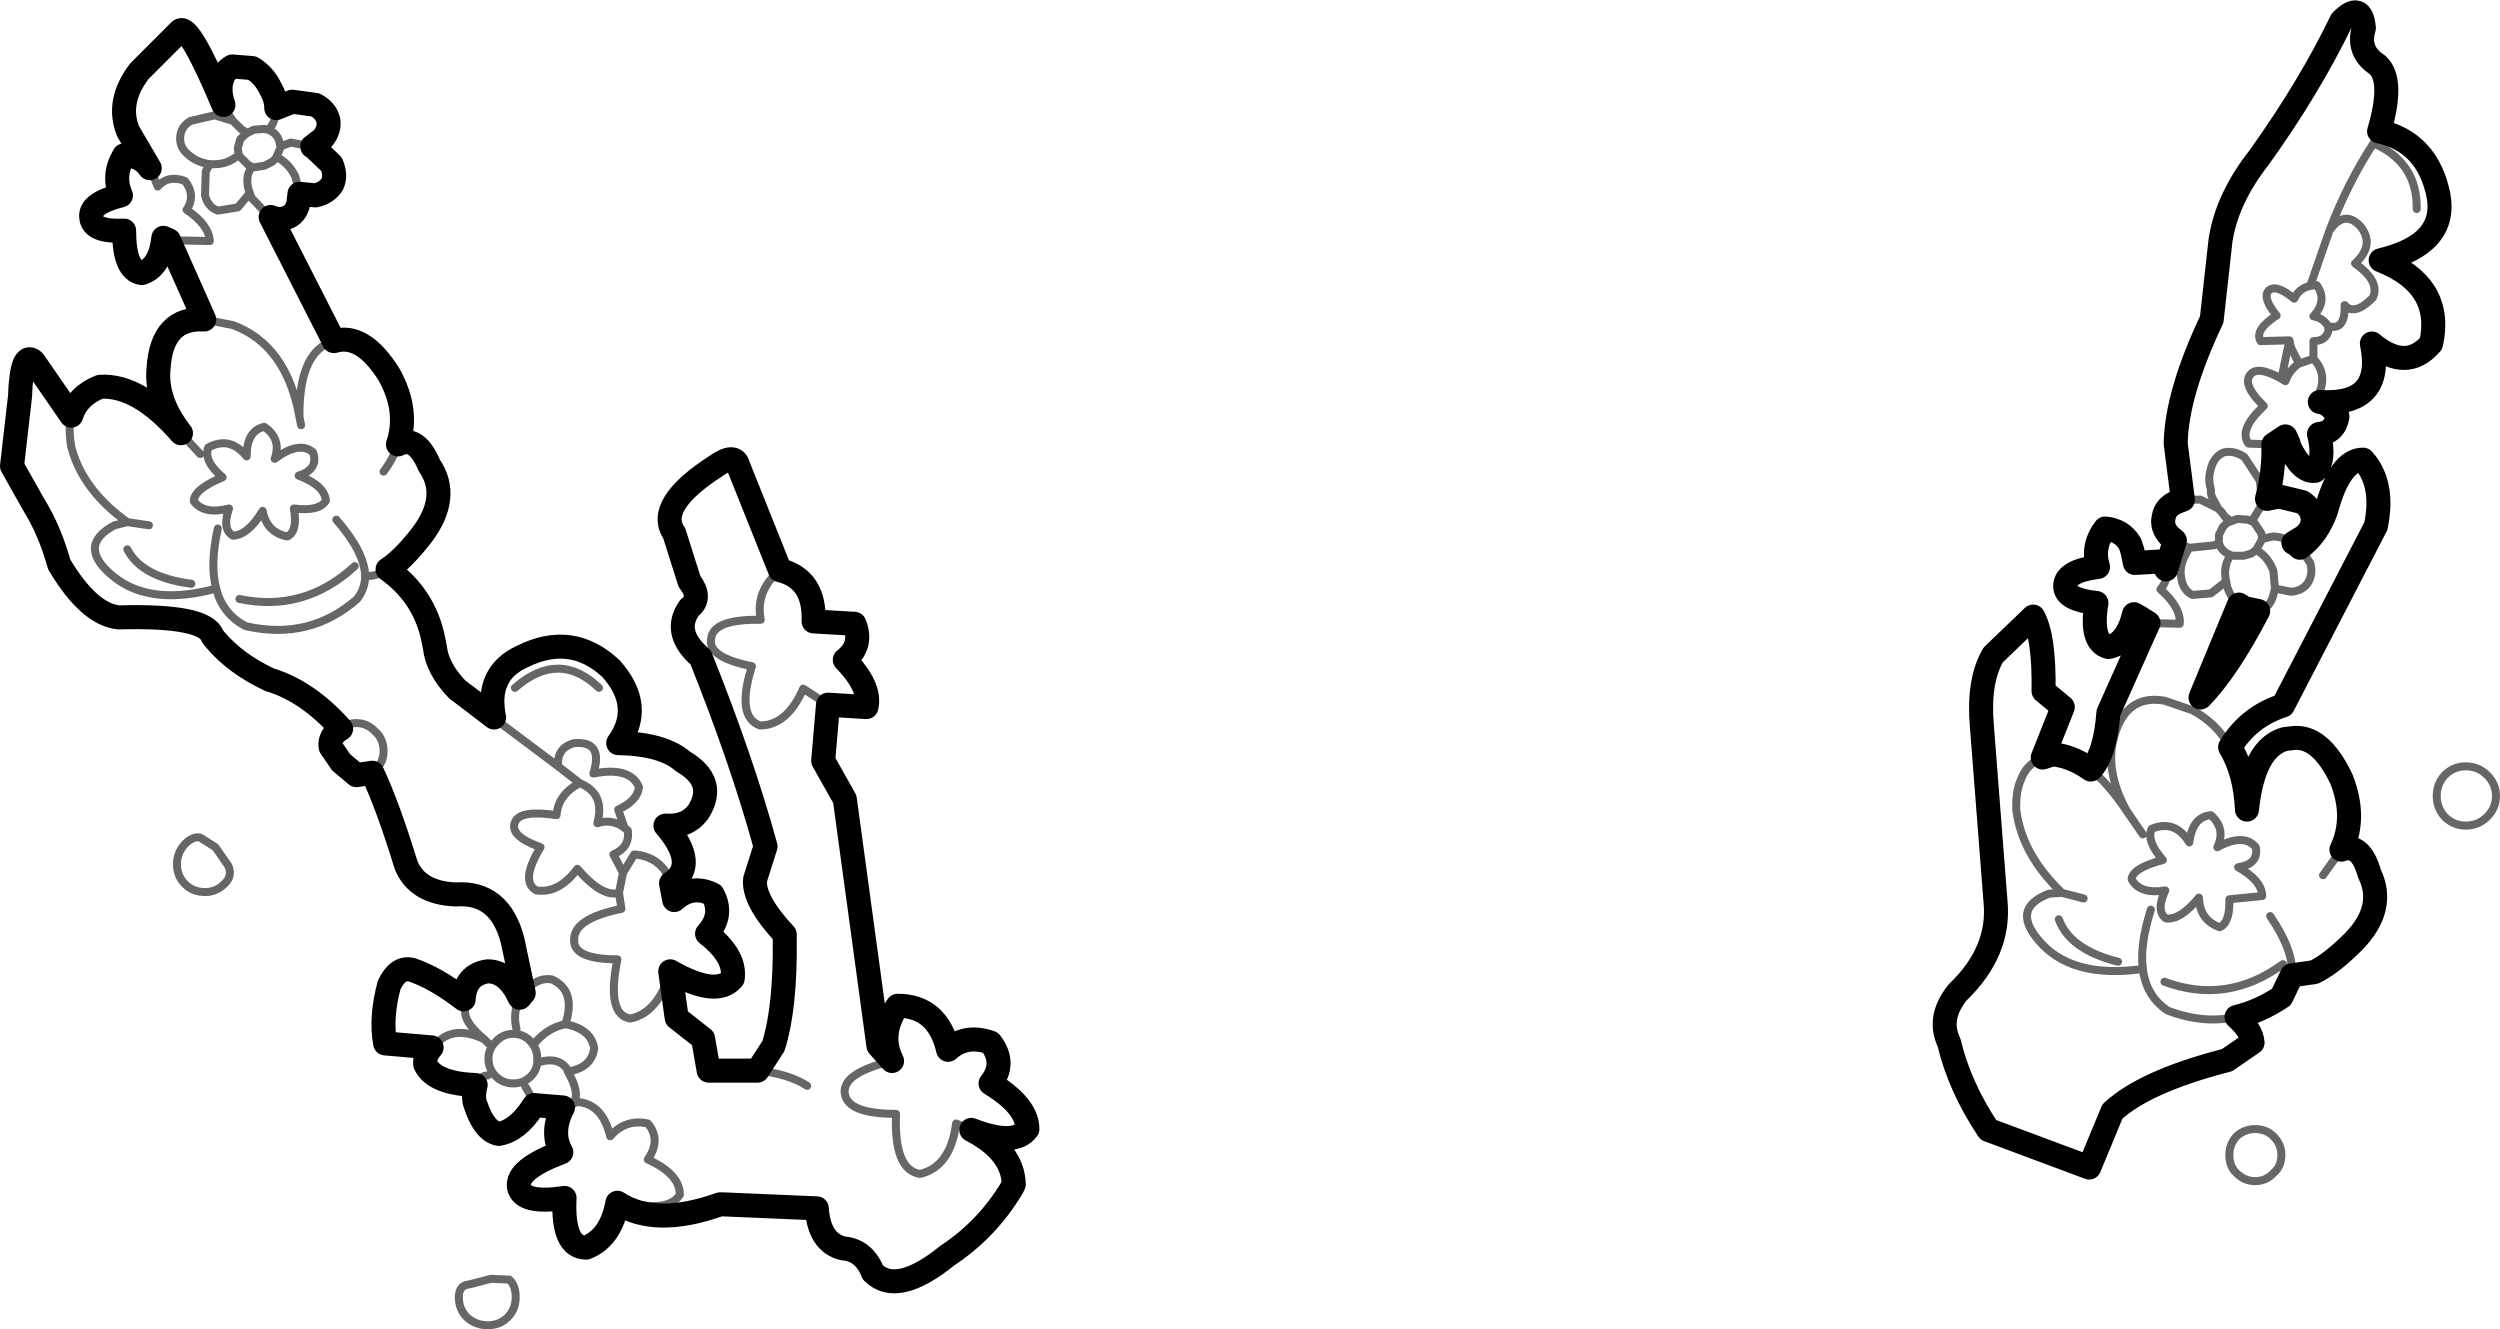 <?xml version="1.0" encoding="UTF-8" standalone="no"?>
<svg xmlns:xlink="http://www.w3.org/1999/xlink" height="83.0px" width="156.1px" xmlns="http://www.w3.org/2000/svg">
  <g transform="matrix(1.0, 0.0, 0.0, 1.0, 78.3, 41.75)">
    <path d="M58.0 -10.55 L57.55 -14.05 Q57.6 -17.15 59.8 -21.8 L60.35 -26.75 Q60.75 -29.35 62.75 -31.9 65.9 -36.3 67.9 -40.45 69.15 -41.7 69.3 -40.0 68.85 -38.55 70.15 -37.7 71.2 -36.75 70.25 -33.55 73.25 -32.9 73.95 -29.6 74.55 -26.5 70.35 -25.5 74.3 -23.95 73.5 -20.3 71.95 -18.5 69.8 -20.3 70.6 -16.4 66.55 -16.65 67.25 -16.55 67.65 -15.75 67.5 -14.75 66.5 -14.65 66.9 -13.0 66.25 -12.35 65.4 -12.25 64.65 -13.85 L64.6 -14.05 64.4 -14.5 63.65 -14.0 Q63.7 -12.3 63.25 -10.6 L64.0 -10.75 65.45 -10.4 Q66.05 -10.0 66.1 -9.4 66.15 -8.75 65.55 -8.25 L64.9 -7.85 65.05 -7.8 65.3 -7.55 Q66.4 -8.35 66.95 -9.9 67.8 -13.05 69.25 -13.05 70.6 -11.55 70.05 -8.9 L64.25 2.3 Q62.1 3.0 60.95 4.9 61.9 6.5 62.0 8.8 62.4 4.95 64.35 4.4 L64.75 4.35 Q66.55 4.05 67.9 6.9 68.85 9.3 67.9 11.3 69.1 10.85 69.65 12.8 70.7 14.95 68.65 17.05 67.25 18.45 66.2 18.95 L64.8 19.15 64.15 20.5 Q62.8 21.4 61.35 21.75 62.3 22.6 62.35 23.35 L60.75 24.45 60.55 24.5 Q55.6 25.8 53.6 27.65 L52.15 31.15 45.85 28.8 Q44.05 26.1 43.4 23.35 42.65 21.8 43.95 20.2 46.6 17.65 46.3 14.55 L45.45 3.6 Q45.2 0.8 46.15 -0.85 L48.65 -3.25 Q49.35 -2.0 49.3 1.4 L50.5 2.4 49.25 5.55 49.85 5.35 Q51.05 5.45 52.25 6.3 53.15 5.35 53.35 2.75 L55.85 -2.85 55.3 -3.2 54.95 -3.4 Q54.5 -1.55 53.35 -1.35 52.2 -1.65 52.6 -4.1 50.65 -4.3 50.65 -5.15 50.65 -6.1 52.7 -6.35 52.3 -7.65 53.15 -8.75 54.2 -8.65 54.7 -7.8 L54.85 -7.35 55.0 -6.6 56.75 -6.7 56.95 -6.2 57.5 -8.0 57.15 -8.3 Q56.65 -8.85 56.8 -9.45 56.9 -10.1 57.6 -10.4 L58.0 -10.55 M62.7 -3.6 Q60.8 0.05 59.1 1.8 L61.5 -4.0 61.65 -3.9 61.75 -3.8 62.7 -3.6 M-58.8 -32.6 L-58.15 -33.1 Q-57.7 -33.65 -57.8 -34.25 -57.95 -34.85 -58.6 -35.2 L-60.05 -35.4 -61.05 -35.0 Q-61.05 -35.6 -61.4 -36.2 -61.8 -37.05 -62.55 -37.5 L-63.8 -37.6 Q-64.35 -37.3 -64.5 -36.55 -64.6 -35.9 -64.35 -35.2 -66.45 -40.2 -67.05 -39.85 L-69.6 -37.3 Q-71.05 -35.4 -70.3 -33.55 L-68.95 -31.25 Q-69.5 -32.05 -70.55 -32.05 -71.3 -30.8 -70.75 -29.55 -72.75 -29.05 -72.6 -28.15 -72.5 -27.25 -70.55 -27.35 -70.55 -24.85 -69.45 -24.7 -68.3 -25.05 -68.1 -26.9 L-67.75 -26.75 -65.55 -21.8 Q-68.2 -21.95 -68.4 -18.75 -68.6 -16.75 -67.0 -14.7 -69.65 -17.75 -72.05 -17.6 -73.45 -17.05 -73.85 -15.8 L-76.2 -19.2 Q-76.95 -19.85 -77.05 -17.0 L-77.55 -12.65 -76.2 -10.25 Q-75.2 -8.65 -74.6 -6.5 -72.75 -3.4 -70.9 -3.2 -65.5 -3.35 -65.05 -2.05 L-64.9 -1.85 Q-63.6 -0.3 -61.45 0.7 -59.1 1.4 -57.0 3.75 L-57.3 3.95 Q-57.75 4.4 -57.65 4.9 L-57.0 5.85 -56.05 6.65 -55.05 6.5 Q-54.05 8.65 -52.95 12.25 -52.25 14.0 -49.85 14.1 -47.1 13.9 -46.3 16.95 L-45.6 20.25 -45.85 20.55 Q-46.6 18.9 -47.85 18.9 -49.25 19.1 -49.35 20.65 -51.1 19.3 -52.6 18.8 -53.45 18.6 -54.0 19.75 -54.55 21.8 -54.25 23.4 L-51.35 23.65 Q-51.8 24.15 -51.75 24.7 -51.2 25.9 -48.6 26.0 -48.8 26.8 -48.6 27.25 -48.05 28.9 -47.15 29.05 -46.0 28.85 -45.05 27.4 L-44.95 27.25 -43.15 27.4 Q-43.95 28.95 -43.25 30.2 -46.05 31.25 -45.9 32.35 -45.7 33.45 -43.05 33.05 -43.2 36.15 -41.7 36.15 -40.15 35.55 -39.75 33.35 -37.4 34.9 -33.35 33.45 L-33.15 33.45 -27.3 33.7 Q-27.15 35.85 -25.65 36.2 -24.35 36.3 -23.8 37.7 -22.3 39.2 -19.15 36.65 -16.65 35.0 -15.1 32.4 L-15.0 32.2 Q-15.05 30.15 -17.65 28.8 -14.95 29.85 -14.15 28.75 -14.15 27.3 -16.45 25.9 -15.45 24.65 -16.45 23.35 -18.0 22.8 -19.1 23.8 -19.75 21.05 -22.25 21.05 -23.45 22.8 -22.6 24.5 L-23.45 23.55 -25.55 8.15 -26.9 5.75 -26.6 2.25 -24.2 2.4 Q-23.9 1.15 -25.55 -0.55 -24.4 -1.45 -24.95 -2.8 L-27.5 -2.95 Q-27.4 -5.6 -29.6 -6.15 L-32.2 -12.65 Q-32.4 -13.5 -33.6 -12.65 -37.4 -10.2 -36.2 -8.45 L-35.25 -5.45 Q-34.45 -4.4 -35.25 -3.8 -36.35 -2.25 -34.55 -0.7 -31.95 5.8 -30.5 11.1 L-31.15 13.15 Q-31.3 14.45 -29.3 16.6 L-29.3 16.85 Q-29.25 21.15 -30.0 23.55 L-31.0 25.1 -34.05 25.1 -34.4 23.1 -36.05 21.8 -36.45 18.9 Q-33.55 20.55 -32.55 19.35 -32.35 17.95 -34.15 16.55 -33.1 15.4 -33.8 14.1 -35.1 13.45 -36.2 14.45 L-36.4 13.4 Q-34.65 12.25 -36.75 9.8 -35.4 9.9 -34.7 8.95 -33.5 7.05 -35.65 5.8 -36.9 4.7 -39.7 4.65 -38.05 2.35 -40.15 0.0 -42.6 -2.3 -45.7 -0.75 -48.0 0.3 -47.45 3.05 L-49.15 1.75 -49.75 1.3 Q-51.0 0.0 -51.15 -1.35 L-51.25 -1.85 Q-51.8 -4.55 -54.1 -6.2 -53.15 -6.8 -51.95 -8.35 -50.15 -10.75 -51.5 -12.7 -52.3 -14.6 -53.45 -14.0 -52.75 -16.1 -54.0 -18.35 -55.65 -21.0 -57.45 -20.45 L-61.4 -28.2 Q-60.85 -27.95 -60.3 -28.2 -59.75 -28.45 -59.65 -29.2 L-59.6 -29.65 -58.6 -29.55 Q-57.9 -29.7 -57.55 -30.25 -57.3 -30.8 -57.6 -31.5 L-58.7 -32.55 -58.8 -32.6" fill="none" stroke="#000000" stroke-linecap="round" stroke-linejoin="round" stroke-width="1.5"/>
    <path d="M58.0 -10.55 L59.1 -10.55 60.2 -10.0 59.8 -10.75 59.75 -10.95 59.75 -11.15 59.75 -11.2 Q59.55 -11.85 59.75 -12.5 59.95 -13.25 60.55 -13.5 61.2 -13.65 61.85 -13.2 L62.8 -11.75 62.95 -10.5 63.25 -10.6 M72.6 -28.7 Q72.65 -31.6 69.9 -32.8 68.3 -30.35 67.15 -27.35 68.1 -28.7 69.1 -27.6 70.0 -26.45 68.75 -25.3 70.35 -24.15 69.85 -23.15 68.7 -22.0 68.1 -22.7 68.15 -21.05 67.05 -21.4 L67.1 -21.15 Q66.95 -20.45 66.15 -20.45 L66.15 -19.35 Q67.2 -18.25 66.25 -16.7 L66.55 -16.65 M70.25 -33.55 L70.2 -33.25 69.9 -32.8 M57.5 -8.0 Q57.9 -7.7 58.4 -7.55 L58.45 -7.55 59.95 -7.7 60.25 -7.85 60.25 -7.95 60.25 -8.35 60.5 -8.85 60.75 -9.1 61.0 -9.2 60.75 -9.4 60.65 -9.45 60.4 -9.8 60.2 -10.0 M61.5 -4.0 Q61.0 -4.4 60.75 -5.15 L60.7 -5.45 59.75 -4.7 58.6 -4.6 Q58.0 -4.9 57.9 -5.65 57.75 -6.35 58.15 -7.1 L58.4 -7.55 M56.95 -6.2 Q57.1 -5.55 56.6 -4.95 57.9 -3.8 57.8 -2.8 L55.85 -2.85 M67.15 -27.35 L65.95 -23.9 66.35 -23.95 Q67.05 -23.0 66.15 -22.0 66.75 -21.9 67.05 -21.4 M65.25 -19.05 L64.75 -20.05 64.7 -20.25 64.65 -20.5 64.15 -18.1 64.4 -17.95 Q64.65 -18.65 65.25 -19.05 L66.15 -19.35 M64.65 -20.5 L62.85 -20.45 Q62.45 -21.15 63.85 -22.05 62.95 -23.15 63.35 -23.6 63.8 -24.05 64.95 -23.1 65.25 -23.75 65.95 -23.9 M63.65 -14.0 L62.1 -14.05 Q61.45 -14.9 63.05 -16.4 61.7 -17.7 62.2 -18.35 62.65 -18.95 64.15 -18.1 M61.0 -9.2 L61.4 -9.35 62.05 -9.3 62.3 -9.2 62.85 -10.1 62.95 -10.5 M62.3 -9.2 L62.4 -9.2 62.9 -8.45 62.95 -8.1 63.6 -8.25 Q64.25 -8.25 64.9 -7.85 M62.95 -8.1 L62.9 -8.0 62.65 -7.55 62.6 -7.45 62.75 -7.3 Q63.35 -6.9 63.65 -6.1 L63.75 -5.0 64.75 -4.8 Q65.45 -4.85 65.8 -5.35 66.15 -5.9 65.95 -6.6 L65.3 -7.55 M62.6 -7.45 L62.3 -7.2 61.8 -7.05 61.1 -7.05 60.95 -7.1 60.75 -6.65 Q60.55 -6.1 60.7 -5.45 M60.95 -7.1 L60.75 -7.2 Q60.35 -7.45 60.25 -7.85 M63.75 -5.0 L63.65 -4.6 Q63.45 -3.85 62.85 -3.65 L62.7 -3.6 M77.55 7.95 Q77.55 8.7 77.0 9.25 76.45 9.8 75.65 9.8 74.9 9.8 74.35 9.25 73.85 8.7 73.85 7.95 73.85 7.2 74.35 6.65 74.9 6.1 75.65 6.1 76.45 6.1 77.0 6.65 77.55 7.2 77.55 7.95 M62.0 9.25 L62.0 8.8 M56.75 11.95 Q55.7 10.75 56.05 10.0 57.5 9.4 58.4 10.85 58.6 9.25 59.75 9.15 60.7 10.0 60.15 11.15 61.8 10.25 62.55 11.15 62.75 12.2 61.45 12.4 62.95 13.25 62.95 14.2 L60.9 14.4 Q60.95 15.85 60.3 16.15 59.05 15.7 59.0 14.3 57.85 15.7 56.95 15.6 56.3 15.15 56.9 13.85 55.3 14.1 54.8 13.15 54.85 12.45 56.75 11.95 M63.45 15.45 Q64.95 17.65 64.8 19.15 M67.9 11.3 L66.75 12.9 M60.95 4.9 Q60.1 3.4 58.6 2.6 L56.85 2.0 Q54.25 1.55 53.6 4.7 53.25 6.65 54.5 8.9 L55.5 10.35 M52.25 6.3 Q53.4 7.25 54.5 8.9 M61.35 21.75 Q59.25 22.2 57.05 21.35 55.7 20.45 55.5 18.75 51.3 19.35 49.25 17.25 47.1 15.0 49.65 14.05 L50.45 14.0 Q47.95 11.6 47.6 8.85 47.55 7.65 47.9 6.9 48.25 5.95 49.25 5.55 M55.5 18.75 Q55.3 17.25 56.0 15.05 M50.45 14.0 L51.8 14.35 M50.25 15.65 Q50.95 17.55 53.95 18.3 M64.15 30.35 Q64.15 31.1 63.65 31.5 63.2 32.0 62.5 32.0 61.85 32.0 61.35 31.5 60.9 31.1 60.9 30.35 60.9 29.7 61.35 29.2 61.85 28.75 62.5 28.75 63.2 28.75 63.65 29.2 64.15 29.7 64.15 30.35 M64.25 18.45 Q60.75 21.0 56.85 19.55 M-61.05 -35.0 L-61.1 -34.6 Q-61.2 -33.95 -61.55 -33.65 L-61.45 -33.6 Q-61.0 -33.4 -60.85 -32.9 L-60.8 -32.6 -60.15 -32.85 -58.8 -32.6 M-64.35 -35.2 L-64.3 -35.0 -64.2 -34.85 -63.75 -34.2 -63.55 -34.0 -63.2 -33.65 -63.1 -33.6 -62.85 -33.45 -62.45 -33.65 -61.8 -33.7 -61.55 -33.65 M-60.8 -32.6 L-60.8 -32.5 -61.0 -32.05 -61.05 -31.9 -60.85 -31.85 Q-60.2 -31.45 -59.85 -30.7 L-59.6 -29.65 M-61.4 -28.2 L-61.55 -28.3 -62.6 -29.4 -62.7 -29.7 -63.45 -28.8 -64.7 -28.6 Q-65.3 -28.8 -65.5 -29.55 L-65.45 -31.05 -65.2 -31.5 Q-66.0 -31.6 -66.55 -32.1 -67.1 -32.55 -67.05 -33.2 -67.0 -33.85 -66.4 -34.2 L-64.9 -34.55 -63.75 -34.2 M-62.7 -29.7 Q-62.95 -30.3 -62.8 -30.9 L-62.6 -31.35 -62.8 -31.45 -63.4 -32.05 -63.7 -31.85 Q-64.3 -31.45 -65.15 -31.5 L-65.2 -31.5 M-63.4 -32.05 L-63.4 -32.1 -63.45 -32.5 -63.3 -33.05 -63.05 -33.3 -62.85 -33.45 M-61.05 -31.9 L-61.3 -31.65 -61.8 -31.4 -62.45 -31.3 -62.6 -31.35 M-68.95 -31.25 L-68.75 -30.85 -68.45 -30.1 Q-67.8 -30.85 -66.75 -30.45 -66.05 -29.55 -66.65 -28.65 -65.25 -27.7 -65.2 -26.7 L-67.75 -26.75 M-67.0 -14.7 L-65.8 -13.4 M-64.4 -11.95 Q-65.6 -12.95 -65.3 -13.8 -63.95 -14.55 -62.9 -13.25 -62.9 -14.85 -61.8 -15.1 -60.7 -14.35 -61.15 -13.1 -59.6 -14.25 -58.75 -13.5 -58.4 -12.45 -59.65 -12.05 -58.05 -11.45 -57.95 -10.5 -58.35 -9.8 -59.95 -10.0 -59.7 -8.6 -60.35 -8.25 -61.65 -8.5 -61.9 -9.85 -62.8 -8.35 -63.75 -8.3 -64.45 -8.7 -64.0 -10.0 -65.55 -9.6 -66.2 -10.45 -66.2 -11.2 -64.4 -11.95 M-59.5 -15.2 L-59.6 -15.7 Q-60.4 -20.2 -63.75 -21.45 L-65.55 -21.8 M-54.1 -6.2 Q-54.9 -5.7 -55.5 -5.8 -55.5 -5.0 -56.0 -4.35 -58.95 -1.75 -62.95 -2.65 -64.4 -3.4 -64.8 -5.0 -68.85 -3.9 -71.15 -5.7 -73.6 -7.65 -71.15 -8.95 L-70.35 -9.15 Q-73.15 -11.15 -73.85 -13.85 -74.05 -15.0 -73.85 -15.8 M-70.35 -9.15 L-69.0 -8.95 M-64.8 -5.0 Q-65.2 -6.5 -64.7 -8.75 M-70.35 -7.45 Q-69.45 -5.7 -66.35 -5.3 M-59.6 -15.7 Q-59.65 -19.55 -57.75 -20.35 L-57.45 -20.45 M-57.3 -9.3 Q-55.55 -7.3 -55.5 -5.8 M-53.45 -14.0 Q-53.75 -13.1 -54.35 -12.3 M-56.15 -6.4 Q-59.3 -3.5 -63.35 -4.35 M-26.6 2.25 L-28.15 1.25 Q-29.15 3.55 -30.85 3.55 -32.35 3.0 -31.35 -0.15 -34.1 -0.7 -33.9 -1.85 -33.8 -3.1 -30.8 -3.05 -31.15 -4.85 -29.6 -6.15 M-47.45 3.05 L-47.45 3.1 -43.45 6.1 Q-43.55 4.95 -42.45 4.65 -40.6 4.5 -41.25 6.55 -38.95 6.1 -38.4 7.4 -38.5 8.25 -39.7 8.8 L-39.3 9.95 -39.1 10.1 Q-38.95 11.15 -40.0 11.6 L-39.4 12.75 -38.7 11.6 Q-36.95 11.75 -36.4 13.4 M-39.3 9.95 Q-40.05 9.35 -41.0 9.65 -40.5 7.8 -42.1 7.15 -43.45 7.85 -43.55 9.15 -45.85 8.8 -46.15 9.6 -46.5 10.45 -44.55 11.15 -45.85 13.3 -44.8 13.85 -43.4 14.05 -42.25 12.5 -40.7 14.3 -39.65 14.0 L-39.4 12.75 M-36.45 18.9 Q-37.2 21.5 -38.95 21.85 -40.45 21.6 -39.75 18.15 -42.55 18.15 -42.45 16.9 -42.45 15.6 -39.5 15.0 L-39.65 14.0 M-17.65 28.8 L-18.0 28.65 -18.6 28.4 Q-18.95 31.1 -20.85 31.55 -22.5 31.3 -22.35 27.8 -25.35 27.8 -25.55 26.55 -25.75 25.25 -22.6 24.5 M-45.6 20.25 Q-44.8 19.25 -43.85 19.4 -42.3 20.1 -43.0 22.2 -41.4 22.5 -41.2 23.7 -41.35 24.9 -42.8 25.15 L-42.85 25.15 Q-42.1 26.45 -42.45 27.05 -40.7 27.05 -40.2 29.2 -39.25 28.1 -37.85 28.4 -37.0 29.4 -37.85 30.65 -35.85 31.55 -35.85 32.85 -36.65 34.1 -39.75 33.15 L-39.75 33.35 M-31.0 25.1 Q-29.05 25.3 -27.9 26.05 M-47.45 3.1 L-49.15 1.75 M-42.1 7.15 L-43.45 6.1 M-40.9 1.2 Q-43.4 -1.2 -46.15 1.2 M-57.0 3.75 Q-56.6 3.4 -56.05 3.4 -55.35 3.4 -54.85 3.95 -54.35 4.4 -54.35 5.15 -54.35 5.85 -54.85 6.3 L-55.05 6.5 M-51.35 23.65 L-51.0 23.35 Q-49.9 22.25 -48.05 23.15 -49.15 22.25 -49.25 21.55 L-49.35 20.65 M-42.8 25.15 Q-43.35 24.15 -44.75 24.6 -44.8 25.1 -45.15 25.45 -45.6 25.9 -46.25 25.9 -46.9 25.9 -47.35 25.45 -47.8 25.0 -47.8 24.35 -47.8 23.75 -47.35 23.3 -46.9 22.8 -46.25 22.8 -45.6 22.8 -45.15 23.3 L-45.0 23.5 Q-44.2 22.45 -43.0 22.2 M-48.05 23.15 L-47.8 23.4 M-45.85 20.55 Q-46.3 21.5 -46.05 22.5 M-45.0 23.5 Q-44.75 23.85 -44.75 24.35 L-44.75 24.6 M-64.05 12.3 Q-63.75 12.95 -64.3 13.45 -64.8 13.95 -65.5 13.95 -66.25 13.95 -66.75 13.45 -67.25 12.95 -67.25 12.2 -67.25 11.5 -66.75 10.95 -66.25 10.45 -65.8 10.55 L-64.85 11.15 -64.05 12.3 M-42.45 27.05 L-42.45 27.15 -43.15 27.4 M-45.05 27.4 Q-44.95 26.95 -45.5 26.1 M-48.6 26.0 Q-48.3 25.4 -47.85 25.4 M-46.1 39.25 Q-46.1 40.0 -46.6 40.5 -47.1 41.0 -47.85 41.0 -48.6 41.0 -49.15 40.5 -49.65 40.0 -49.65 39.25 -49.65 38.5 -49.0 38.45 L-47.65 38.1 -46.5 38.15 Q-46.1 38.5 -46.1 39.25" fill="none" stroke="#000000" stroke-linecap="round" stroke-linejoin="round" stroke-opacity="0.6" stroke-width="0.5"/>
  </g>
</svg>
